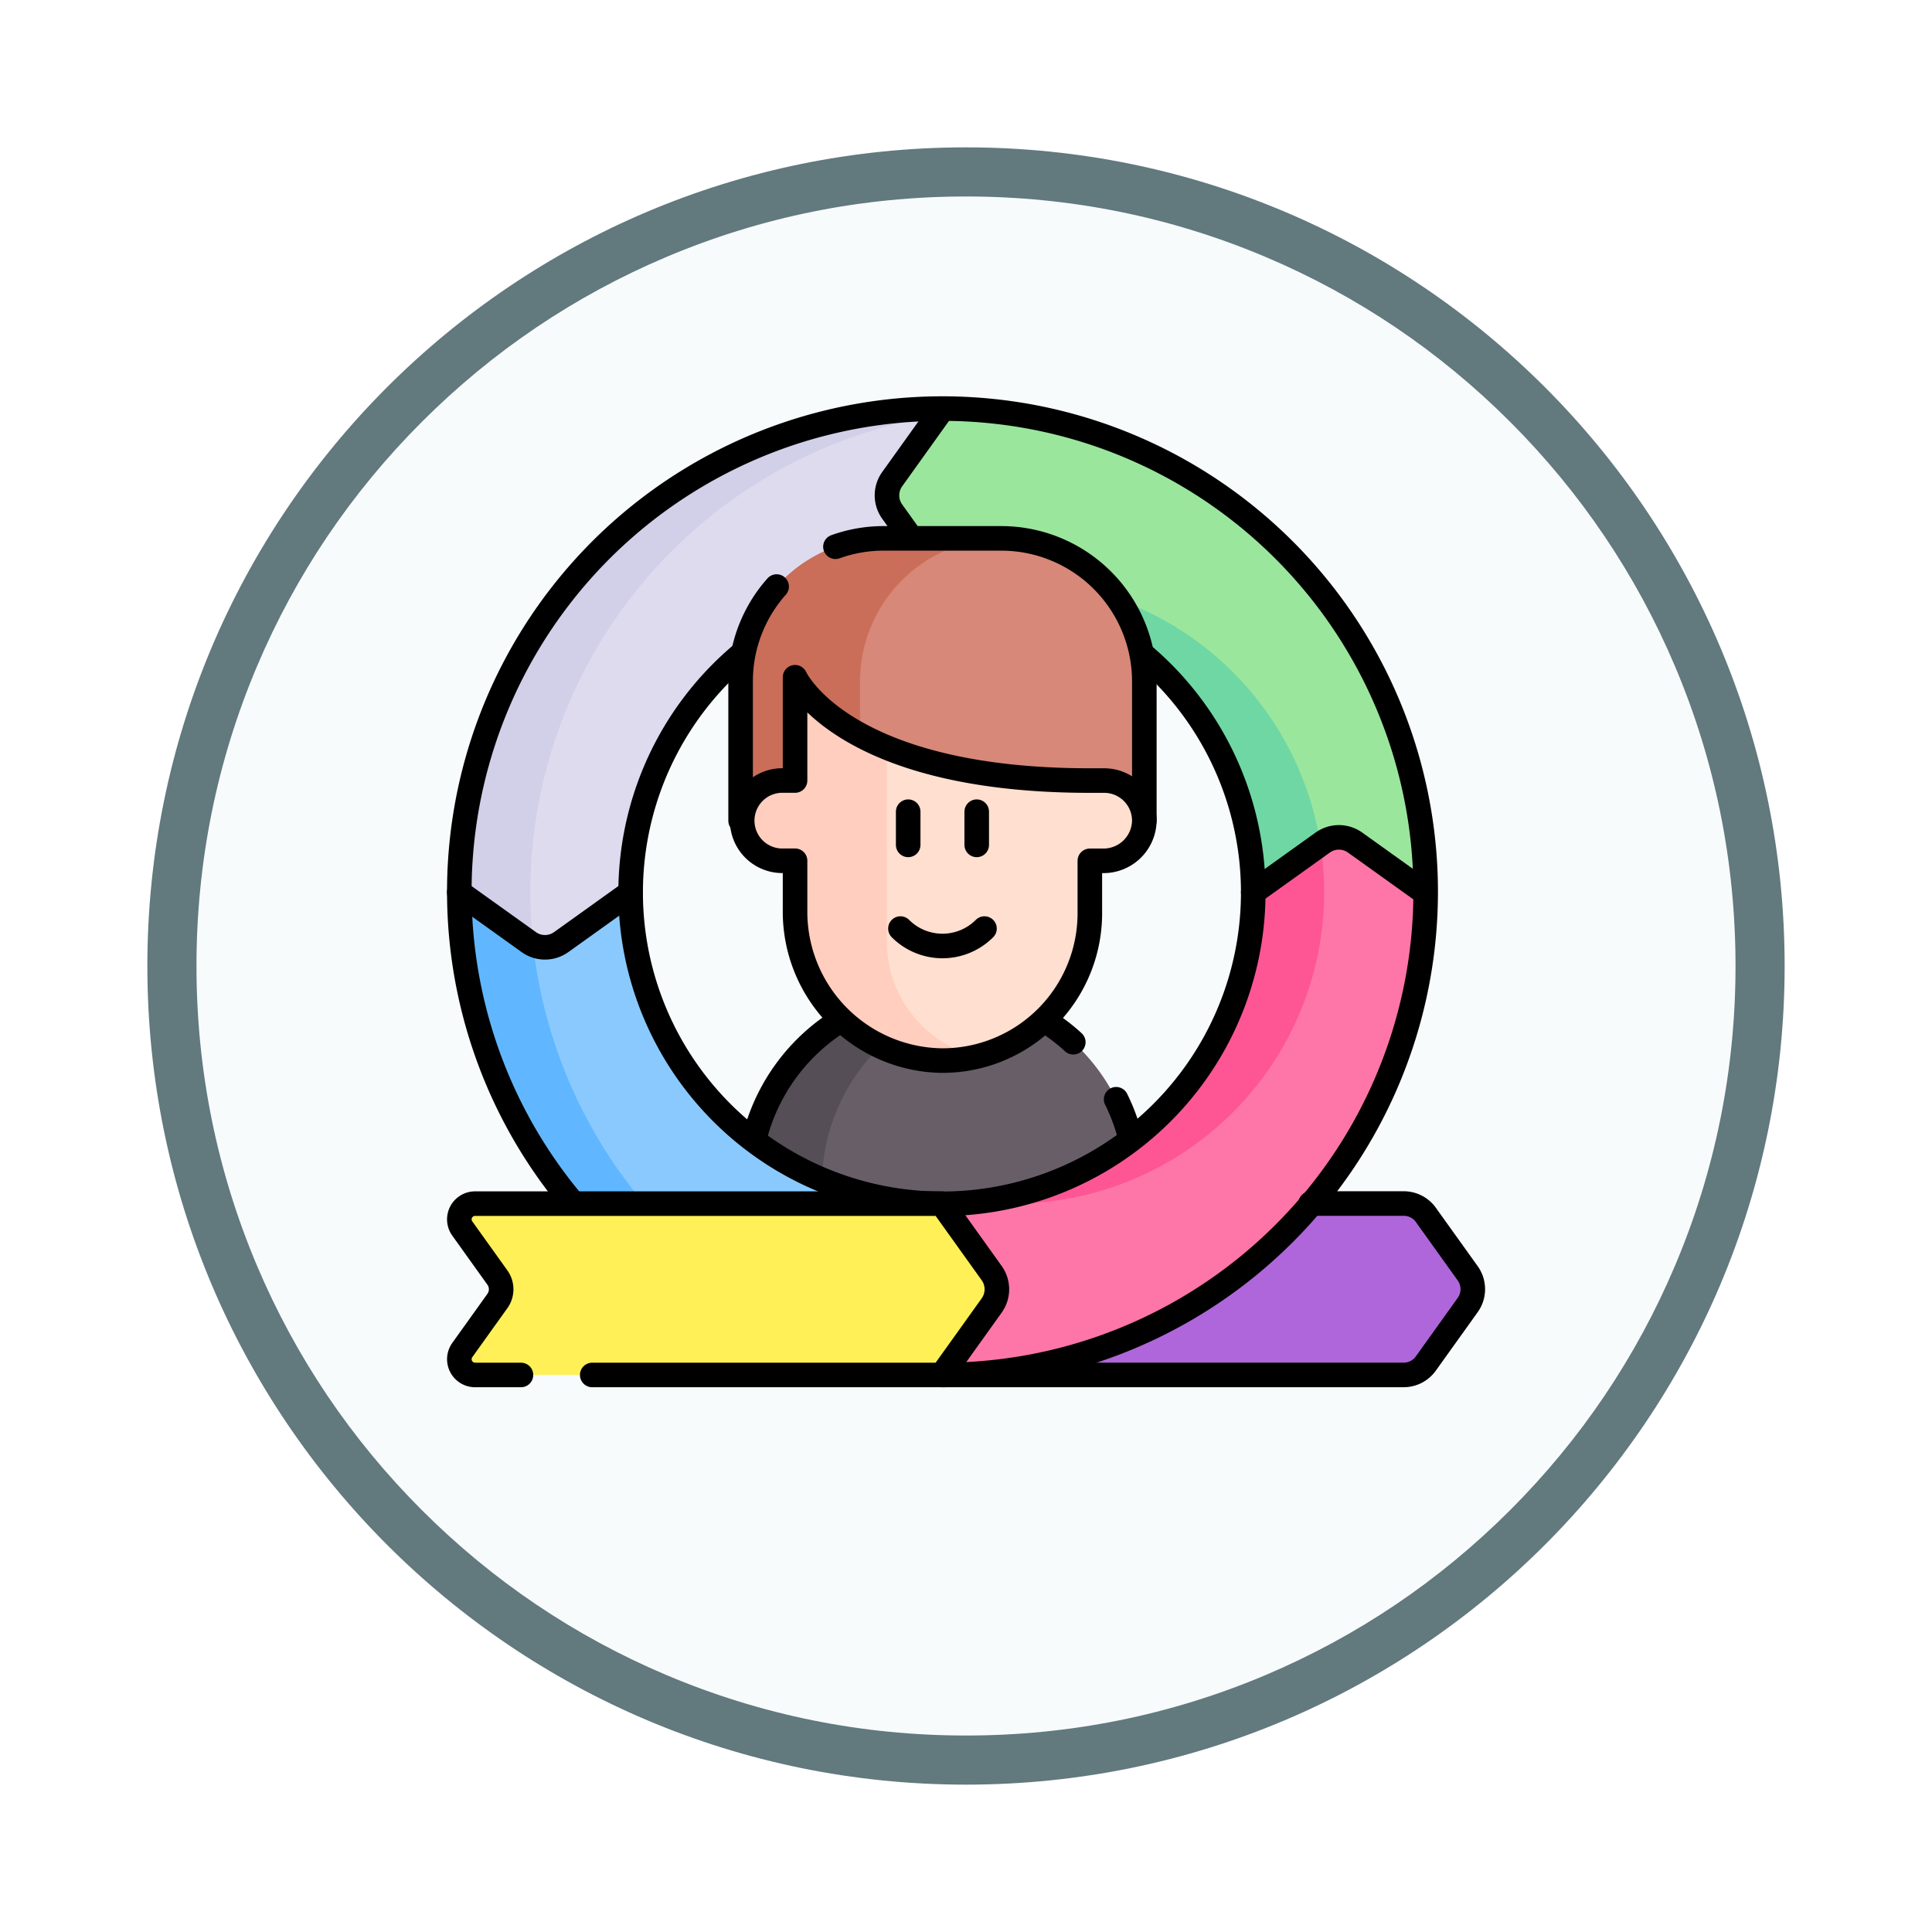 <svg xmlns="http://www.w3.org/2000/svg" xmlns:xlink="http://www.w3.org/1999/xlink" width="118" height="118" viewBox="0 0 118 118">
  <defs>
    <filter id="Path_982547" x="0" y="0" width="118" height="118" filterUnits="userSpaceOnUse">
      <feOffset dy="3" input="SourceAlpha"/>
      <feGaussianBlur stdDeviation="3" result="blur"/>
      <feFlood flood-opacity="0.161"/>
      <feComposite operator="in" in2="blur"/>
      <feComposite in="SourceGraphic"/>
    </filter>
  </defs>
  <g id="Group_1203502" data-name="Group 1203502" transform="translate(-204.5 -1050)">
    <g id="Group_1202884" data-name="Group 1202884">
      <g id="Group_1178314" data-name="Group 1178314" transform="translate(0 -3861.545)">
        <g id="Group_1173988" data-name="Group 1173988" transform="translate(213.5 4917.545)">
          <g id="Group_1172010" data-name="Group 1172010">
            <g id="Group_1171046" data-name="Group 1171046">
              <g id="Group_1148525" data-name="Group 1148525">
                <g transform="matrix(1, 0, 0, 1, -9, -6)" filter="url(#Path_982547)">
                  <g id="Path_982547-2" data-name="Path 982547" transform="translate(9 6)" fill="#f7fbfc">
                    <path d="M 50 98.5 C 43.452 98.5 37.1 97.218 31.122 94.689 C 25.347 92.247 20.16 88.749 15.705 84.295 C 11.251 79.84 7.753 74.653 5.311 68.878 C 2.782 62.9 1.5 56.548 1.5 50 C 1.5 43.452 2.782 37.1 5.311 31.122 C 7.753 25.347 11.251 20.16 15.705 15.705 C 20.16 11.251 25.347 7.753 31.122 5.311 C 37.1 2.782 43.452 1.5 50 1.5 C 56.548 1.5 62.9 2.782 68.878 5.311 C 74.653 7.753 79.84 11.251 84.295 15.705 C 88.749 20.16 92.247 25.347 94.689 31.122 C 97.218 37.1 98.5 43.452 98.5 50 C 98.5 56.548 97.218 62.9 94.689 68.878 C 92.247 74.653 88.749 79.84 84.295 84.295 C 79.84 88.749 74.653 92.247 68.878 94.689 C 62.9 97.218 56.548 98.5 50 98.5 Z" stroke="none"/>
                    <path d="M 50 3 C 43.654 3 37.499 4.242 31.706 6.692 C 26.11 9.059 21.083 12.449 16.766 16.766 C 12.449 21.083 9.059 26.11 6.692 31.706 C 4.242 37.499 3 43.654 3 50 C 3 56.346 4.242 62.501 6.692 68.294 C 9.059 73.89 12.449 78.917 16.766 83.234 C 21.083 87.551 26.11 90.941 31.706 93.308 C 37.499 95.758 43.654 97 50 97 C 56.346 97 62.501 95.758 68.294 93.308 C 73.89 90.941 78.917 87.551 83.234 83.234 C 87.551 78.917 90.941 73.89 93.308 68.294 C 95.758 62.501 97 56.346 97 50 C 97 43.654 95.758 37.499 93.308 31.706 C 90.941 26.11 87.551 21.083 83.234 16.766 C 78.917 12.449 73.89 9.059 68.294 6.692 C 62.501 4.242 56.346 3 50 3 M 50 0 C 77.614 0 100 22.386 100 50 C 100 77.614 77.614 100 50 100 C 22.386 100 0 77.614 0 50 C 0 22.386 22.386 0 50 0 Z" stroke="none" fill="#62797e"/>
                  </g>
                </g>
              </g>
            </g>
          </g>
        </g>
      </g>
      <g id="scrum_7179235" transform="translate(225.053 1055.722)">
        <path id="Path_1042529" data-name="Path 1042529" d="M161.289,304.562h0a11.829,11.829,0,0,0-11.829,11.829v7.466h23.659v-7.466A11.829,11.829,0,0,0,161.289,304.562Z" transform="translate(-124.281 -249.737)" fill="#685e68"/>
        <path id="Path_1042530" data-name="Path 1042530" d="M163.524,304.773a11.832,11.832,0,0,0-9.6,11.618v7.466H149.46V316.39a11.835,11.835,0,0,1,14.064-11.618Z" transform="translate(-124.281 -249.736)" fill="#554e56"/>
        <path id="Path_1042531" data-name="Path 1042531" d="M152.013,325.872a11.843,11.843,0,0,1,5.337-7.36" transform="translate(-126.516 -261.949)" fill="none" stroke="#000" stroke-linecap="round" stroke-linejoin="round" stroke-miterlimit="10" stroke-width="1.5"/>
        <path id="Path_1042532" data-name="Path 1042532" d="M330.526,359.966a11.71,11.71,0,0,0-.894-2.465" transform="translate(-282.015 -296.084)" fill="none" stroke="#000" stroke-linecap="round" stroke-linejoin="round" stroke-miterlimit="10" stroke-width="1.5"/>
        <path id="Path_1042533" data-name="Path 1042533" d="M296.05,320.014a11.935,11.935,0,0,0-1.788-1.352" transform="translate(-251.05 -262.081)" fill="none" stroke="#000" stroke-linecap="round" stroke-linejoin="round" stroke-miterlimit="10" stroke-width="1.5"/>
        <path id="Path_1042534" data-name="Path 1042534" d="M244.2,419.135h28.2a1.662,1.662,0,0,0,1.352-.7l2.555-3.568a1.663,1.663,0,0,0,0-1.938l-2.555-3.568a1.661,1.661,0,0,0-1.352-.694h-5.689" transform="translate(-207.218 -340.881)" fill="#af66da"/>
        <g id="Group_1202881" data-name="Group 1202881" transform="translate(7.501 19.301)">
          <path id="Path_1042535" data-name="Path 1042535" d="M224.927,48.78l-4.575,1.837a1.694,1.694,0,0,0-1.979,0l-3.91-1.837a19.035,19.035,0,0,0-19.014-19.012l-6.616-4.241a1.7,1.7,0,0,1,0-1.981l6.616-4.241A29.51,29.51,0,0,1,224.927,48.78Z" transform="translate(-165.973 -19.304)" fill="#9be69d"/>
          <path id="Path_1042536" data-name="Path 1042536" d="M282.783,122.344c0,.553-.024,1.1-.072,1.643a1.7,1.7,0,0,0-.352.2l-3.91-1.838A19.038,19.038,0,0,0,261.6,103.456a19.014,19.014,0,0,1,21.18,18.888Z" transform="translate(-229.959 -92.868)" fill="#6fd7a3"/>
          <path id="Path_1042537" data-name="Path 1042537" d="M42.464,268.74l-5.483,4.241h0A29.51,29.51,0,0,1,7.5,243.5l3.56-1.777a1.7,1.7,0,0,0,1.981,0l4.924,1.777a19.033,19.033,0,0,0,19.012,19.014h0l5.483,4.241A1.7,1.7,0,0,1,42.464,268.74Z" transform="translate(-7.503 -214.028)" fill="#8ac9fe"/>
          <path id="Path_1042538" data-name="Path 1042538" d="M37.328,272.711l-.347.269h0A29.51,29.51,0,0,1,7.5,243.5l3.56-1.777a1.686,1.686,0,0,0,.811.307q-.037.73-.037,1.47A29.522,29.522,0,0,0,37.328,272.711Z" transform="translate(-7.503 -214.026)" fill="#60b7ff"/>
          <path id="Path_1042539" data-name="Path 1042539" d="M273.685,232.407a29.51,29.51,0,0,1-29.476,29.478l3.036-4.241a1.7,1.7,0,0,0,0-1.981l-3.036-4.241a19.035,19.035,0,0,0,19.012-19.014l4.243-3.036a1.694,1.694,0,0,1,1.979,0Z" transform="translate(-214.731 -202.931)" fill="#fe76a8"/>
          <path id="Path_1042540" data-name="Path 1042540" d="M282.757,235.338a19.035,19.035,0,0,1-19.012,19.014h0a18.958,18.958,0,0,1-2.17-.124,19.037,19.037,0,0,0,16.849-18.89l4.107-2.939A18.972,18.972,0,0,1,282.757,235.338Z" transform="translate(-229.934 -205.861)" fill="#fe5694"/>
          <path id="Path_1042541" data-name="Path 1042541" d="M33.943,25.527l3.036,4.241A19.033,19.033,0,0,0,17.967,48.78l-4.241,3.038a1.7,1.7,0,0,1-1.981,0L7.5,48.78A29.51,29.51,0,0,1,36.979,19.3l-3.036,4.241A1.7,1.7,0,0,0,33.943,25.527Z" transform="translate(-7.503 -19.304)" fill="#dedbee"/>
          <path id="Path_1042542" data-name="Path 1042542" d="M36.979,19.3l-.256.358a29.5,29.5,0,0,0-24.715,32.31,1.676,1.676,0,0,1-.263-.153L7.5,48.779A29.51,29.51,0,0,1,36.979,19.3Z" transform="translate(-7.503 -19.303)" fill="#d2cfe9"/>
        </g>
        <path id="Path_1042543" data-name="Path 1042543" d="M36.98,78.255A29.511,29.511,0,1,0,14.473,67.791M49.174,34.2a19.013,19.013,0,1,1-24.313-.061h0" transform="translate(-0.003)" fill="none" stroke="#000" stroke-linecap="round" stroke-linejoin="round" stroke-miterlimit="10" stroke-width="1.5"/>
        <path id="Path_1042544" data-name="Path 1042544" d="M244.2,419.135h28.2a1.662,1.662,0,0,0,1.352-.7l2.555-3.568a1.663,1.663,0,0,0,0-1.938l-2.555-3.568a1.661,1.661,0,0,0-1.352-.694h-5.689" transform="translate(-207.218 -340.881)" fill="none" stroke="#000" stroke-linecap="round" stroke-linejoin="round" stroke-miterlimit="10" stroke-width="1.5"/>
        <path id="Path_1042545" data-name="Path 1042545" d="M36.98,419.131l3.037-4.242a1.7,1.7,0,0,0,0-1.981l-3.037-4.242H8.466a.96.96,0,0,0-.781,1.521l2.14,2.991a1.233,1.233,0,0,1,0,1.439l-2.14,2.991a.962.962,0,0,0,.781,1.523H36.979" transform="translate(-0.002 -340.877)" fill="#fef056"/>
        <path id="Path_1042546" data-name="Path 1042546" d="M15.619,419.137H36.978l3.037-4.242a1.7,1.7,0,0,0,0-1.98l-3.037-4.242H8.465a.96.96,0,0,0-.782,1.521l2.141,2.991a1.232,1.232,0,0,1,0,1.438l-2.141,2.991a.962.962,0,0,0,.782,1.523h2.8" transform="translate(0 -340.881)" fill="none" stroke="#000" stroke-linecap="round" stroke-linejoin="round" stroke-miterlimit="10" stroke-width="1.5"/>
        <path id="Path_1042547" data-name="Path 1042547" d="M396.874,232.406l4.242-3.037a1.7,1.7,0,0,1,1.981,0l4.242,3.037" transform="translate(-340.884 -183.629)" fill="none" stroke="#000" stroke-linecap="round" stroke-linejoin="round" stroke-miterlimit="10" stroke-width="1.5"/>
        <path id="Path_1042548" data-name="Path 1042548" d="M218.742,27.161l-1.172-1.636a1.7,1.7,0,0,1,0-1.981l3.037-4.242" transform="translate(-183.631 -0.001)" fill="none" stroke="#000" stroke-linecap="round" stroke-linejoin="round" stroke-miterlimit="10" stroke-width="1.5"/>
        <path id="Path_1042549" data-name="Path 1042549" d="M17.967,256l-4.242,3.037a1.7,1.7,0,0,1-1.981,0L7.5,256" transform="translate(-0.002 -207.219)" fill="none" stroke="#000" stroke-linecap="round" stroke-linejoin="round" stroke-miterlimit="10" stroke-width="1.5"/>
        <g id="Group_1202883" data-name="Group 1202883" transform="translate(24.68 27.16)">
          <path id="Path_1042550" data-name="Path 1042550" d="M170.107,99.657v-8.5a8.74,8.74,0,0,0-8.74-8.74H154.19a8.74,8.74,0,0,0-8.74,8.74v8.5" transform="translate(-145.45 -82.414)" fill="#d78878"/>
          <path id="Path_1042551" data-name="Path 1042551" d="M161.425,82.414a8.739,8.739,0,0,0-8.682,8.739v8.5H145.45v-8.5a8.74,8.74,0,0,1,8.739-8.74h7.236Z" transform="translate(-145.45 -82.413)" fill="#ca6e59"/>
          <path id="Path_1042552" data-name="Path 1042552" d="M145.452,120.342v-8.5a8.7,8.7,0,0,1,2.2-5.8" transform="translate(-145.451 -103.099)" fill="none" stroke="#000" stroke-linecap="round" stroke-linejoin="round" stroke-miterlimit="10" stroke-width="1.5"/>
          <path id="Path_1042553" data-name="Path 1042553" d="M191.963,82.923a8.686,8.686,0,0,1,2.948-.511h7.177a8.742,8.742,0,0,1,8.741,8.741v8.5" transform="translate(-186.17 -82.412)" fill="none" stroke="#000" stroke-linecap="round" stroke-linejoin="round" stroke-miterlimit="10" stroke-width="1.5"/>
          <path id="Path_1042554" data-name="Path 1042554" d="M170.106,159.312a2.494,2.494,0,0,1-2.515,2.423h-.812v3.2a8.994,8.994,0,0,1-9.032,9,9.089,9.089,0,0,1-8.974-9.136v-3.067H147.9a2.452,2.452,0,0,1,0-4.9h.875v-6.311s1.106,2.446,5.6,4.292a32.593,32.593,0,0,0,12.407,2.019h.875a2.453,2.453,0,0,1,2.452,2.48Z" transform="translate(-145.448 -142.039)" fill="#ffdfcf"/>
          <path id="Path_1042555" data-name="Path 1042555" d="M159.806,173.674a.287.287,0,0,0-.116.061,8.976,8.976,0,0,1-1.943.2,9.089,9.089,0,0,1-8.974-9.136v-3.067H147.9a2.452,2.452,0,0,1,0-4.9h.875v-6.311s1.106,2.446,5.6,4.292v11.82A7.277,7.277,0,0,0,159.806,173.674Z" transform="translate(-145.448 -142.039)" fill="#ffcebf"/>
          <path id="Path_1042556" data-name="Path 1042556" d="M166.78,156.83h.875a2.452,2.452,0,0,1,2.452,2.481,2.494,2.494,0,0,1-2.516,2.422h-.811v3.2a9,9,0,0,1-9.032,9,9.09,9.09,0,0,1-8.973-9.137v-3.068H147.9a2.452,2.452,0,0,1,0-4.9h.875V150.52S151.627,156.83,166.78,156.83Z" transform="translate(-145.449 -142.038)" fill="none" stroke="#000" stroke-linecap="round" stroke-linejoin="round" stroke-miterlimit="10" stroke-width="1.5"/>
          <g id="Group_1202882" data-name="Group 1202882" transform="translate(10.236 16.693)">
            <line id="Line_1113" data-name="Line 1113" y2="2.028" fill="none" stroke="#000" stroke-linecap="round" stroke-linejoin="round" stroke-miterlimit="10" stroke-width="1.5"/>
            <line id="Line_1114" data-name="Line 1114" y2="2.028" transform="translate(4.186)" fill="none" stroke="#000" stroke-linecap="round" stroke-linejoin="round" stroke-miterlimit="10" stroke-width="1.5"/>
          </g>
          <path id="Path_1042557" data-name="Path 1042557" d="M228.976,273.78a3.629,3.629,0,0,1-5.133,0" transform="translate(-214.08 -249.948)" fill="none" stroke="#000" stroke-linecap="round" stroke-linejoin="round" stroke-miterlimit="10" stroke-width="1.5"/>
        </g>
      </g>
    </g>
  </g>
</svg>
